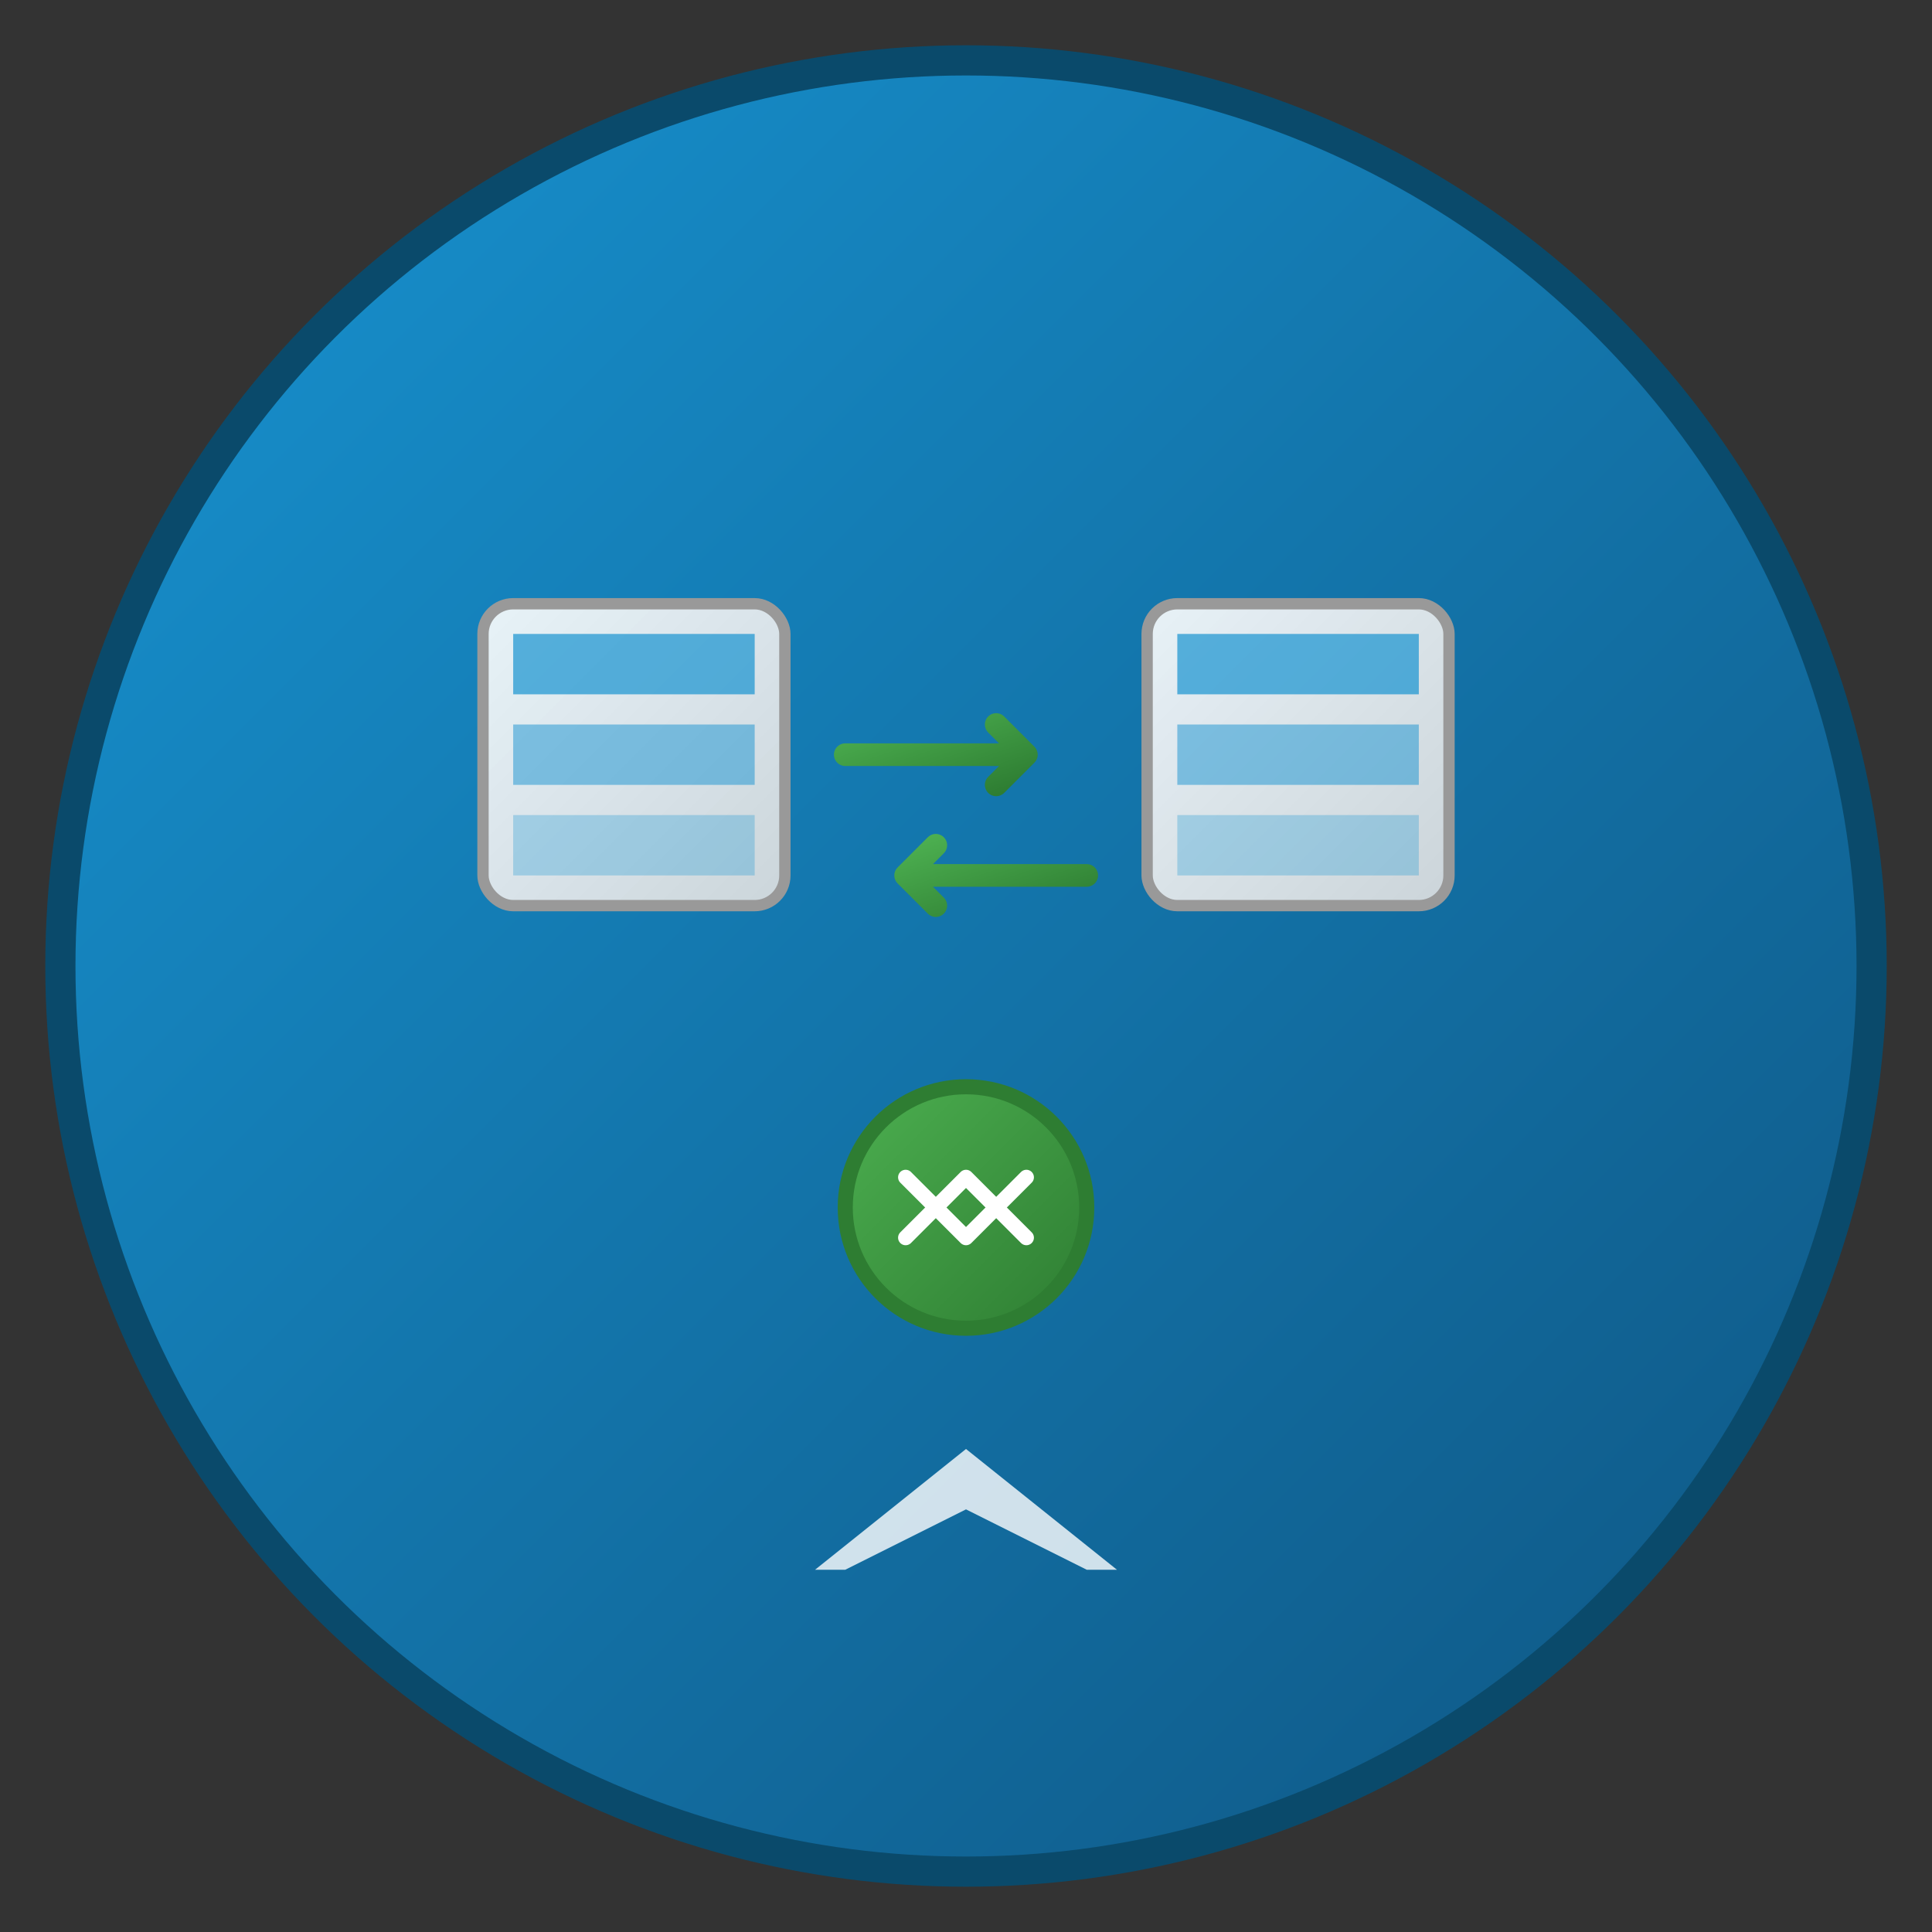 <?xml version="1.0" encoding="UTF-8"?>
<svg width="256" height="256" viewBox="0 0 256 256" xmlns="http://www.w3.org/2000/svg">
  <rect x="0" y="0" width="256" height="256" fill="#333333" stroke="none"/>
  <defs>
    <linearGradient id="bgGradient" x1="0%" y1="0%" x2="100%" y2="100%">
      <stop offset="0%" style="stop-color:#1793d1;stop-opacity:1" />
      <stop offset="100%" style="stop-color:#0f5582;stop-opacity:1" />
    </linearGradient>
    <linearGradient id="boxGradient" x1="0%" y1="0%" x2="100%" y2="100%">
      <stop offset="0%" style="stop-color:#ffffff;stop-opacity:0.9" />
      <stop offset="100%" style="stop-color:#e0e0e0;stop-opacity:0.9" />
    </linearGradient>
    <linearGradient id="arrowGradient" x1="0%" y1="0%" x2="100%" y2="100%">
      <stop offset="0%" style="stop-color:#4caf50;stop-opacity:1" />
      <stop offset="100%" style="stop-color:#2e7d32;stop-opacity:1" />
    </linearGradient>
  </defs>
  
  <!-- Background circle -->
  <circle cx="128" cy="128" r="120" fill="url(#bgGradient)" stroke="#0a4a6b" stroke-width="4"/>
  
  <!-- Package boxes representing sync -->
  <g transform="translate(64, 80)">
    <!-- Left package box -->
    <rect x="0" y="0" width="40" height="40" rx="4" fill="url(#boxGradient)" stroke="#999" stroke-width="1.5"/>
    <rect x="4" y="4" width="32" height="8" fill="#1793d1" opacity="0.7"/>
    <rect x="4" y="16" width="32" height="8" fill="#1793d1" opacity="0.5"/>
    <rect x="4" y="28" width="32" height="8" fill="#1793d1" opacity="0.3"/>
    
    <!-- Right package box -->
    <rect x="88" y="0" width="40" height="40" rx="4" fill="url(#boxGradient)" stroke="#999" stroke-width="1.5"/>
    <rect x="92" y="4" width="32" height="8" fill="#1793d1" opacity="0.7"/>
    <rect x="92" y="16" width="32" height="8" fill="#1793d1" opacity="0.5"/>
    <rect x="92" y="28" width="32" height="8" fill="#1793d1" opacity="0.3"/>
    
    <!-- Sync arrows -->
    <g transform="translate(48, 12)">
      <!-- Right arrow -->
      <path d="M0,8 L24,8 L20,4 M24,8 L20,12" stroke="url(#arrowGradient)" stroke-width="3" fill="none" stroke-linecap="round" stroke-linejoin="round"/>
      <!-- Left arrow -->
      <path d="M32,24 L8,24 L12,20 M8,24 L12,28" stroke="url(#arrowGradient)" stroke-width="3" fill="none" stroke-linecap="round" stroke-linejoin="round"/>
    </g>
  </g>
  
  <!-- Central sync symbol -->
  <g transform="translate(128, 160)">
    <circle cx="0" cy="0" r="16" fill="url(#arrowGradient)" stroke="#2e7d32" stroke-width="2"/>
    <path d="M-8,-4 L0,4 L8,-4" stroke="white" stroke-width="2" fill="none" stroke-linecap="round" stroke-linejoin="round"/>
    <path d="M-8,4 L0,-4 L8,4" stroke="white" stroke-width="2" fill="none" stroke-linecap="round" stroke-linejoin="round"/>
  </g>
  
  <!-- Arch Linux inspired accent -->
  <g transform="translate(128, 200)">
    <path d="M-20,8 L0,-8 L20,8 L16,8 L0,0 L-16,8 Z" fill="#ffffff" opacity="0.8"/>
  </g>
</svg>